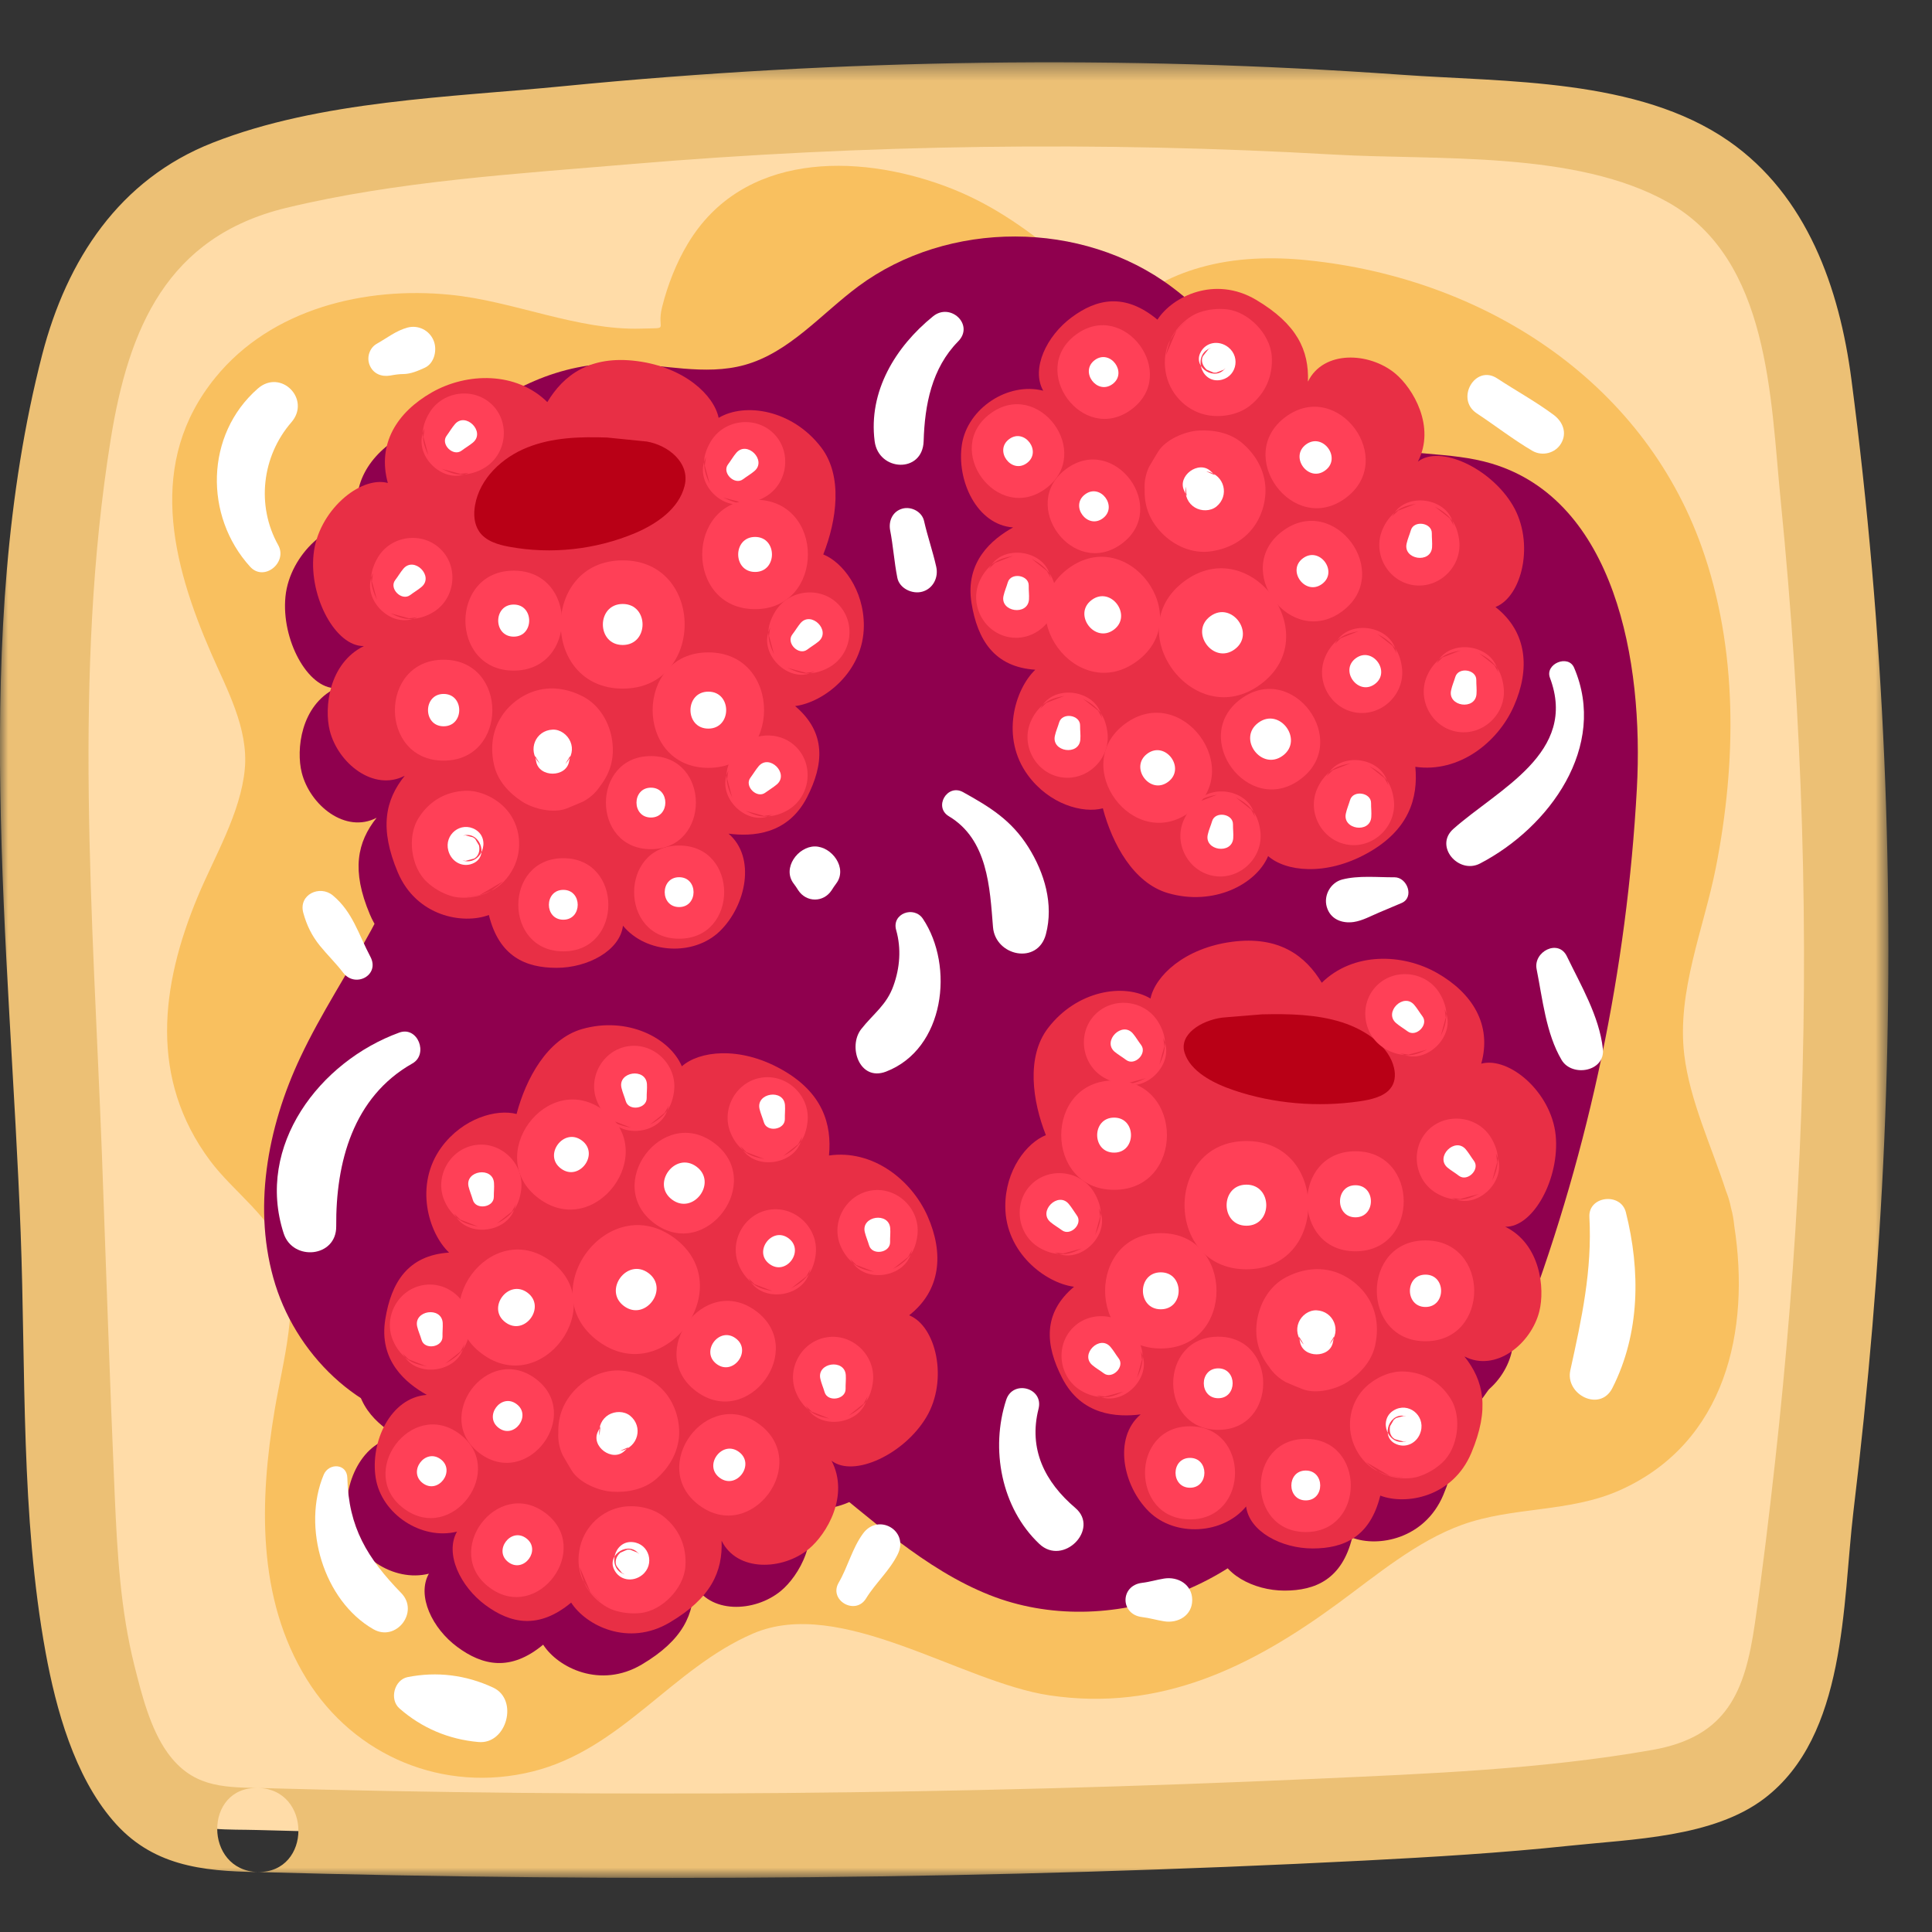 <?xml version="1.0" encoding="UTF-8"?>
<svg width="120px" height="120px" viewBox="0 0 120 120" version="1.1" xmlns="http://www.w3.org/2000/svg" xmlns:xlink="http://www.w3.org/1999/xlink">
    <rect x="0" y="0" width="120" height="120" fill="#333333" stroke="none"/>
    <!-- Generator: Sketch 51.1 (57501) - http://www.bohemiancoding.com/sketch -->
    <title>Cake7</title>
    <desc>Created with Sketch.</desc>
    <defs>
        <polygon id="path-1" points="0 3.36 117.291 3.36 117.291 116.129 0 116.129"></polygon>
    </defs>
    <g id="Cake7" stroke="none" stroke-width="1" fill="none" fill-rule="evenodd">
        <g id="Page-1">
            <path d="M16.012,113.666 C14.196,113.612 12.284,113.763 10.701,112.877 C9.245,112.06 8.285,110.577 7.562,109.071 C4.956,103.648 4.682,97.443 4.457,91.431 C4.105,82.071 3.749,72.711 3.4,63.355 C2.947,51.313 2.498,39.185 4.256,27.262 C5.014,22.099 6.435,16.579 10.519,13.327 C13.623,10.846 17.742,10.133 21.675,9.568 C46.066,6.092 70.867,5.55 95.386,7.962 C99.327,8.353 103.5,8.906 106.581,11.395 C110.15,14.275 111.83,19.006 112.383,23.562 C115.949,52.946 115.178,75.967 111.288,103.133 C110.94,105.588 109.972,108.127 108.017,109.648 C106.36,110.926 104.15,111.038 102.094,111.41 C88.956,113.779 39.814,114.351 16.012,113.666" id="Fill-1" fill="#FFDCA8"></path>
            <g id="Group-5" transform="translate(0, 0.51)">
                <mask id="mask-2" fill="white">
                    <use xlink:href="#path-1"></use>
                </mask>
                <g id="Clip-4"></g>
                <path d="M16.012,110.544 C13.713,110.506 11.901,110.428 10.407,108.357 C9.323,106.848 8.793,104.703 8.347,102.938 C7.484,99.501 7.283,95.951 7.128,92.424 C6.818,85.317 6.59,78.206 6.327,71.103 C5.769,56.428 4.531,41.374 6.873,26.8 C7.983,19.879 10.376,14.196 17.769,12.404 C24.694,10.731 32.115,10.286 39.199,9.682 C53.703,8.459 68.293,8.258 82.829,9.09 C89.216,9.458 97.898,8.823 103.627,12.067 C109.925,15.628 109.968,24.237 110.599,30.543 C111.938,44.002 112.399,57.535 111.78,71.045 C111.485,77.49 110.955,83.928 110.247,90.342 C109.875,93.686 109.476,97.039 108.993,100.368 C108.381,104.556 107.282,107.359 102.644,108.179 C95.746,109.395 88.674,109.658 81.691,109.975 C59.835,110.955 37.875,111.152 16.012,110.544 C12.648,110.455 12.656,115.673 16.012,115.766 C38.885,116.405 61.883,116.219 84.737,115.054 C88.991,114.833 93.245,114.582 97.48,114.133 C101.382,113.719 106.407,113.622 109.593,111.191 C114.702,107.293 114.435,99.137 115.12,93.369 C116.042,85.712 116.703,78.021 117.036,70.31 C117.714,54.562 117.04,38.684 114.993,23.049 C114.253,17.393 112.244,11.633 107.367,8.246 C101.731,4.341 93.567,4.6 87.021,4.131 C69.706,2.901 52.283,3.144 35.014,4.84 C27.958,5.537 19.894,5.73 13.221,8.351 C7.407,10.627 4.147,15.636 2.622,21.512 C-1.864,38.893 0.617,58.352 1.283,76.054 C1.608,84.667 1.279,93.636 2.835,102.137 C3.482,105.663 4.62,109.778 7.012,112.565 C9.408,115.368 12.509,115.716 16.012,115.766 C19.376,115.817 19.376,110.595 16.012,110.544" id="Fill-3" fill="#ECC075" mask="url(#mask-2)"></path>
            </g>
            <path d="M107.717,76.136 C107.682,75.776 107.624,75.408 107.515,75.021 C107.442,74.63 107.326,74.282 107.198,73.957 C106.3,71.181 104.953,68.355 104.612,65.506 C104.14,61.585 105.835,57.656 106.579,53.866 C107.86,47.336 107.957,40.314 105.696,33.974 C101.984,23.568 92.093,17.29 81.266,16.171 C79.044,15.935 76.706,15.997 74.546,16.616 C73.621,16.875 72.65,17.266 71.825,17.743 C71.19,18.103 70.699,18.614 70.091,18.985 C69.982,19.059 69.897,19.105 69.835,19.148 C68.403,18.598 66.909,16.794 65.825,15.908 C63.564,14.073 61.431,12.571 58.683,11.553 C53.167,9.513 46.11,9.478 42.723,15.134 C42.007,16.322 41.461,17.719 41.124,19.074 C40.749,20.568 41.682,20.355 39.824,20.41 C35.875,20.534 31.881,18.687 27.951,18.308 C22.664,17.781 16.861,19.179 13.389,23.437 C9.096,28.694 10.652,34.918 13.114,40.57 C14.09,42.815 15.441,45.242 15.204,47.77 C14.949,50.503 13.315,53.208 12.278,55.701 C9.967,61.245 9.266,67.012 13.048,72.091 C14.523,74.073 16.939,75.645 17.686,78.041 C18.626,81.037 17.554,84.606 17.059,87.579 C16.122,93.184 15.94,99.265 19.048,104.294 C22.017,109.101 27.576,111.393 33.069,110.034 C38.608,108.66 41.74,103.632 46.768,101.464 C52.199,99.118 59.701,104.483 65.179,105.3 C72.073,106.33 77.705,103.554 83.124,99.575 C85.521,97.817 87.99,95.731 90.808,94.709 C94.002,93.559 97.482,93.962 100.629,92.553 C107.198,89.603 108.727,82.624 107.717,76.136" id="Fill-6" fill="#F9C05F"></path>
            <path d="M101.668,48.99 C101.057,60.177 98.734,71.264 94.817,81.758 C92.997,86.631 88.786,92.322 83.924,90.483 L81.744,91.567 C78.063,98.554 68.811,101.976 61.472,99.073 C53.413,95.883 47.908,86.345 39.241,86.465 C35.285,86.511 31.55,88.71 27.593,88.548 C22.743,88.35 18.555,84.425 17.103,79.799 C15.659,75.17 16.588,70.048 18.659,65.666 C21.199,60.262 25.488,55.381 25.805,49.42 C26.03,45.135 24.121,40.985 24.141,36.696 C24.175,29.198 31.108,22.428 38.61,22.571 C41.173,22.621 43.782,23.353 46.251,22.668 C49.031,21.893 50.997,19.505 53.316,17.782 C58.902,13.644 67.213,13.66 72.779,17.821 C76.91,20.906 79.701,26.004 84.628,27.537 C87.214,28.346 90.048,28.017 92.641,28.791 C100.29,31.079 102.106,41.024 101.668,48.99" id="Fill-8" fill="#8F004E"></path>
            <g id="Group-18" transform="translate(15.484, 19.865)" fill="#8F004E">
                <path d="M7.907,30.929 C6.703,32.446 6.331,34.192 7.489,36.929 C8.642,39.673 11.534,40.184 13.144,39.573 C13.775,42.147 15.409,42.859 17.344,42.859 C19.28,42.859 21.277,41.806 21.467,40.246 C22.907,41.992 25.887,42.154 27.502,40.567 C29.12,38.984 29.747,36.003 28.02,34.533 C29.495,34.718 31.702,34.606 32.894,32.276 C33.939,30.24 34.129,28.262 32.162,26.605 C33.939,26.369 36.417,24.487 36.428,21.623 C36.44,19.362 35.097,17.651 33.908,17.183 C34.752,15.054 35.135,12.309 33.784,10.533 C32.004,8.206 29.069,7.722 27.413,8.698 C27.122,7.3 25.311,5.562 22.357,5.179 C19.411,4.788 17.77,6.058 16.771,7.722 C14.832,5.814 11.778,5.876 9.602,7.118 C7.427,8.357 6.192,10.32 6.866,12.747 C5.131,12.29 2.518,14.516 2.247,17.183 C1.977,19.858 3.629,22.912 5.375,22.877 C3.184,23.949 2.902,26.713 3.258,28.126 C3.769,30.154 5.975,31.935 7.907,30.929" id="Fill-10"></path>
                <path d="M76.272,58.944 C78.01,58.983 79.671,55.921 79.396,53.25 C79.125,50.579 76.512,48.353 74.778,48.814 C75.448,46.387 74.217,44.424 72.041,43.185 C69.866,41.943 66.812,41.881 64.876,43.793 C63.874,42.129 62.24,40.859 59.283,41.246 C56.337,41.629 54.525,43.371 54.235,44.769 C52.578,43.793 49.644,44.273 47.863,46.603 C46.509,48.38 46.896,51.121 47.736,53.25 C46.547,53.722 45.204,55.425 45.216,57.69 C45.227,60.558 47.705,62.439 49.481,62.668 C47.519,64.329 47.705,66.307 48.75,68.339 C49.946,70.673 52.149,70.789 53.616,70.596 C51.897,72.07 52.524,75.051 54.142,76.634 C55.756,78.221 58.737,78.063 60.177,76.309 C60.37,77.869 62.368,78.93 64.299,78.93 C66.231,78.93 67.869,78.218 68.503,75.643 C70.106,76.255 72.998,75.736 74.159,72.999 C75.316,70.263 74.945,68.509 73.733,66.996 C75.669,68.002 77.879,66.225 78.39,64.189 C78.746,62.78 78.456,60.016 76.272,58.944" id="Fill-12"></path>
                <path d="M46.609,30.883 C47.944,32.71 50.038,33.279 51.273,32.954 C51.862,35.165 53.182,37.599 55.33,38.223 C58.144,39.039 60.792,37.685 61.543,35.916 C62.607,36.868 65.097,37.185 67.702,35.745 C70.299,34.301 70.868,32.308 70.678,30.38 C73.373,30.759 75.792,28.894 76.802,26.606 C77.82,24.31 77.646,22.003 75.657,20.451 C77.333,19.785 78.107,16.449 76.737,14.138 C75.366,11.827 72.219,10.348 70.837,11.416 C71.96,9.252 70.551,6.864 69.424,5.939 C67.806,4.607 64.973,4.495 64.013,6.45 C64.086,4.514 63.347,2.885 60.784,1.371 C58.229,-0.15 55.597,1.162 54.668,2.602 C52.628,0.91 50.89,1.309 49.334,2.455 C47.782,3.605 46.798,5.645 47.573,7.015 C45.378,6.461 42.885,8.103 42.525,10.336 C42.169,12.578 43.438,15.345 45.699,15.508 C44.406,16.232 42.695,17.629 43.125,20.219 C43.489,22.468 44.515,24.179 47.081,24.345 C45.788,25.584 44.917,28.569 46.609,30.883" id="Fill-14"></path>
                <path d="M39.245,64.44 C41.231,62.896 41.405,60.581 40.387,58.289 C39.377,55.998 36.957,54.132 34.267,54.519 C34.449,52.584 33.884,50.594 31.282,49.15 C28.681,47.706 26.196,48.027 25.128,48.976 C24.377,47.207 21.729,45.848 18.915,46.669 C16.766,47.292 15.45,49.723 14.858,51.937 C13.623,51.616 11.529,52.185 10.193,54.012 C8.506,56.323 9.377,59.311 10.662,60.554 C8.103,60.717 7.073,62.424 6.706,64.677 C6.28,67.262 7.987,68.66 9.284,69.384 C7.023,69.546 5.757,72.318 6.11,74.551 C6.466,76.789 8.962,78.43 11.153,77.88 C10.387,79.247 11.366,81.287 12.919,82.429 C14.475,83.582 16.213,83.985 18.253,82.289 C19.178,83.729 21.81,85.038 24.373,83.524 C26.931,82.011 27.671,80.381 27.597,78.442 C28.553,80.404 31.391,80.288 33.009,78.957 C34.131,78.035 35.544,75.643 34.422,73.475 C35.804,74.54 38.955,73.069 40.321,70.758 C41.691,68.447 40.913,65.106 39.245,64.44" id="Fill-16"></path>
            </g>
            <path d="M53.655,38.874 C53.663,36.614 52.32,34.91 51.135,34.438 C51.975,32.309 52.363,29.568 51.004,27.788 C49.223,25.457 46.293,24.974 44.636,25.953 C44.346,24.555 42.538,22.821 39.581,22.43 C36.631,22.043 34.997,23.313 33.995,24.974 C32.059,23.065 29.005,23.131 26.826,24.37 C24.654,25.608 23.419,27.571 24.089,29.998 C22.355,29.537 19.742,31.763 19.475,34.438 C19.2,37.105 20.857,40.167 22.603,40.128 C20.415,41.205 20.129,43.965 20.481,45.377 C20.992,47.406 23.203,49.186 25.138,48.184 C23.923,49.697 23.555,51.447 24.708,54.184 C25.87,56.925 28.757,57.435 30.364,56.832 C30.999,59.402 32.632,60.114 34.568,60.114 C36.499,60.114 38.501,59.054 38.694,57.497 C40.13,59.251 43.111,59.41 44.725,57.823 C46.343,56.235 46.97,53.255 45.252,51.78 C46.726,51.97 48.925,51.857 50.125,49.523 C51.163,47.495 51.348,45.513 49.386,43.856 C51.163,43.628 53.64,41.743 53.655,38.874" id="Fill-19" fill="#E82F45"></path>
            <path d="M40.167,27.424 L37.709,27.176 C36.029,27.118 34.303,27.168 32.747,27.795 C31.187,28.415 29.801,29.715 29.507,31.372 C29.406,31.93 29.441,32.541 29.762,33.014 C30.169,33.61 30.931,33.834 31.64,33.962 C34.249,34.442 36.997,34.14 39.444,33.114 C40.795,32.537 42.165,31.605 42.521,30.18 C42.881,28.755 41.511,27.648 40.167,27.424" id="Fill-21" fill="#B90016"></path>
            <path d="M25.701,38.417 C25.774,38.39 25.851,38.362 25.929,38.335 C25.728,38.359 25.526,38.386 25.329,38.417 C25.36,38.417 25.395,38.417 25.43,38.413 C25.031,38.308 24.644,38.2 24.249,38.091 C24.659,38.285 25.054,38.467 25.526,38.448 C26.01,38.421 26.451,38.293 26.881,38.041 C28.267,37.224 28.522,35.258 27.384,34.124 C26.254,32.993 24.284,33.241 23.467,34.627 C23.231,35.026 23.041,35.517 23.057,35.986 C23.08,36.458 23.208,36.822 23.413,37.255 C23.304,36.864 23.2,36.473 23.095,36.079 C23.095,36.113 23.095,36.148 23.091,36.179 C23.119,35.978 23.146,35.781 23.173,35.583 C23.142,35.657 23.115,35.734 23.088,35.804 C22.542,37.263 24.241,38.966 25.701,38.417" id="Fill-23" fill="#FF4057"></path>
            <path d="M46.371,31.223 C46.448,31.196 46.526,31.169 46.599,31.142 C46.402,31.169 46.2,31.192 46.003,31.223 C46.034,31.223 46.069,31.219 46.104,31.219 C45.705,31.114 45.318,31.006 44.923,30.902 C45.329,31.095 45.728,31.273 46.2,31.254 C46.684,31.227 47.126,31.103 47.555,30.847 C48.937,30.031 49.193,28.064 48.058,26.93 C46.928,25.8 44.958,26.047 44.141,27.433 C43.905,27.832 43.711,28.323 43.731,28.792 C43.754,29.264 43.878,29.628 44.087,30.065 C43.982,29.674 43.87,29.28 43.769,28.885 C43.769,28.92 43.766,28.951 43.766,28.985 C43.789,28.784 43.816,28.587 43.847,28.389 C43.816,28.467 43.789,28.54 43.762,28.61 C43.216,30.073 44.911,31.773 46.371,31.223" id="Fill-25" fill="#FF4057"></path>
            <path d="M28.895,29.446 C28.976,29.415 29.05,29.388 29.119,29.365 C28.922,29.388 28.725,29.415 28.523,29.443 C28.558,29.443 28.593,29.443 28.62,29.439 C28.233,29.334 27.838,29.226 27.443,29.125 C27.85,29.315 28.248,29.497 28.717,29.474 C29.208,29.45 29.65,29.323 30.075,29.067 C31.457,28.254 31.717,26.288 30.583,25.154 C29.452,24.023 27.478,24.271 26.661,25.657 C26.425,26.052 26.235,26.543 26.259,27.012 C26.278,27.484 26.402,27.852 26.611,28.285 C26.503,27.894 26.394,27.503 26.29,27.108 C26.286,27.139 26.286,27.174 26.286,27.205 C26.313,27.008 26.344,26.806 26.371,26.613 C26.344,26.686 26.309,26.76 26.286,26.834 C25.74,28.293 27.435,29.992 28.895,29.446" id="Fill-27" fill="#FF4057"></path>
            <path d="M47.762,50.688 C47.843,50.664 47.913,50.633 47.99,50.606 C47.793,50.63 47.592,50.661 47.39,50.684 L47.491,50.684 C47.1,50.579 46.705,50.471 46.314,50.366 C46.721,50.556 47.119,50.738 47.588,50.715 C48.075,50.695 48.517,50.564 48.943,50.312 C50.328,49.495 50.584,47.533 49.45,46.395 C48.319,45.264 46.345,45.512 45.528,46.898 C45.296,47.297 45.103,47.788 45.126,48.253 C45.145,48.729 45.269,49.093 45.474,49.526 C45.37,49.139 45.261,48.744 45.161,48.353 C45.157,48.384 45.157,48.415 45.157,48.446 C45.18,48.249 45.211,48.051 45.238,47.854 C45.211,47.928 45.18,48.005 45.153,48.075 C44.607,49.538 46.303,51.237 47.762,50.688" id="Fill-29" fill="#FF4057"></path>
            <path d="M50.363,41.804 C50.436,41.777 50.514,41.746 50.591,41.722 C50.39,41.746 50.193,41.773 49.991,41.8 C50.026,41.8 50.057,41.796 50.092,41.796 C49.693,41.695 49.306,41.583 48.911,41.479 C49.322,41.668 49.716,41.85 50.189,41.831 C50.676,41.808 51.114,41.676 51.543,41.424 C52.929,40.608 53.185,38.645 52.047,37.511 C50.916,36.377 48.946,36.628 48.133,38.014 C47.893,38.413 47.703,38.904 47.723,39.369 C47.746,39.845 47.874,40.209 48.075,40.639 C47.971,40.251 47.862,39.857 47.758,39.466 L47.758,39.562 C47.785,39.361 47.808,39.164 47.835,38.97 C47.804,39.04 47.777,39.117 47.75,39.191 C47.204,40.65 48.907,42.353 50.363,41.804" id="Fill-31" fill="#FF4057"></path>
            <path d="M31.908,41.653 C35.902,41.653 35.91,35.444 31.908,35.444 C27.909,35.444 27.905,41.653 31.908,41.653" id="Fill-33" fill="#FF4057"></path>
            <path d="M38.678,42.771 C43.803,42.771 43.811,34.805 38.678,34.805 C33.549,34.805 33.541,42.771 38.678,42.771" id="Fill-35" fill="#FF4057"></path>
            <path d="M46.9,37.835 C51.27,37.835 51.278,31.037 46.9,31.037 C42.526,31.037 42.514,37.835 46.9,37.835" id="Fill-37" fill="#FF4057"></path>
            <path d="M27.553,47.244 C31.586,47.244 31.594,40.977 27.553,40.977 C23.523,40.977 23.515,47.244 27.553,47.244" id="Fill-39" fill="#FF4057"></path>
            <path d="M35.204,50.211 C35.553,50.072 35.889,49.929 36.23,49.781 C36.663,49.545 37.02,49.22 37.283,48.814 C37.925,47.981 38.169,47.068 38.026,46.023 C37.875,44.908 37.26,43.82 36.23,43.27 C35.328,42.798 34.318,42.612 33.323,42.891 C32.405,43.147 31.55,43.805 31.074,44.625 C30.543,45.516 30.462,46.538 30.691,47.532 C30.911,48.489 31.616,49.263 32.421,49.781 C33.145,50.25 34.391,50.54 35.204,50.211" id="Fill-41" fill="#FF4057"></path>
            <path d="M43.997,47.693 C48.607,47.693 48.615,40.521 43.997,40.521 C39.386,40.521 39.379,47.693 43.997,47.693" id="Fill-43" fill="#FF4057"></path>
            <path d="M30.524,55.307 C30.745,55.164 31.062,54.92 31.248,54.742 C30.764,55.028 30.284,55.311 29.796,55.593 C29.804,55.589 29.816,55.586 29.831,55.582 C29.541,55.62 29.251,55.659 28.96,55.702 C28.976,55.702 28.991,55.702 29.003,55.706 C29.293,55.663 29.583,55.624 29.874,55.586 C30.129,55.477 30.393,55.365 30.656,55.257 C31.263,54.9 31.716,54.343 31.991,53.697 C32.491,52.5 32.251,51.057 31.314,50.127 C30.706,49.52 29.773,49.082 28.902,49.117 C27.671,49.167 26.669,49.756 26.011,50.789 C25.612,51.405 25.519,52.187 25.612,52.891 C25.709,53.588 25.991,54.3 26.522,54.788 C26.943,55.179 27.435,55.462 27.981,55.64 C28.736,55.884 29.851,55.737 30.524,55.307" id="Fill-45" fill="#FF4057"></path>
            <path d="M40.432,52.744 C44.152,52.744 44.156,46.961 40.432,46.961 C36.704,46.961 36.7,52.744 40.432,52.744" id="Fill-47" fill="#FF4057"></path>
            <path d="M42.182,58.305 C45.91,58.305 45.914,52.517 42.182,52.517 C38.458,52.517 38.451,58.305 42.182,58.305" id="Fill-49" fill="#FF4057"></path>
            <path d="M34.989,59.091 C38.716,59.091 38.72,53.304 34.989,53.304 C31.265,53.304 31.257,59.091 34.989,59.091" id="Fill-51" fill="#FF4057"></path>
            <path d="M25.481,36.958 C25.713,36.78 25.961,36.644 26.186,36.451 C26.971,35.785 25.725,34.534 25.055,35.324 C24.869,35.545 24.73,35.793 24.548,36.029 C24.142,36.555 24.947,37.36 25.481,36.958" id="Fill-53" fill="#FFFFFF"></path>
            <path d="M46.155,29.764 C46.388,29.586 46.635,29.45 46.86,29.257 C47.646,28.591 46.399,27.341 45.73,28.13 C45.54,28.351 45.405,28.599 45.223,28.839 C44.816,29.361 45.625,30.166 46.155,29.764" id="Fill-55" fill="#FFFFFF"></path>
            <path d="M28.675,27.987 C28.908,27.809 29.159,27.67 29.384,27.48 C30.166,26.81 28.915,25.564 28.253,26.35 C28.06,26.574 27.921,26.822 27.746,27.058 C27.336,27.585 28.145,28.39 28.675,27.987" id="Fill-57" fill="#FFFFFF"></path>
            <path d="M47.543,49.228 C47.779,49.054 48.027,48.911 48.251,48.721 C49.037,48.051 47.787,46.805 47.121,47.591 C46.931,47.819 46.788,48.067 46.614,48.299 C46.203,48.826 47.016,49.635 47.543,49.228" id="Fill-59" fill="#FFFFFF"></path>
            <path d="M50.143,40.345 C50.376,40.167 50.623,40.027 50.848,39.838 C51.634,39.168 50.387,37.922 49.718,38.707 C49.532,38.932 49.392,39.18 49.21,39.412 C48.808,39.942 49.613,40.747 50.143,40.345" id="Fill-61" fill="#FFFFFF"></path>
            <path d="M31.908,39.543 C33.189,39.543 33.189,37.55 31.908,37.55 C30.626,37.55 30.622,39.543 31.908,39.543" id="Fill-63" fill="#FFFFFF"></path>
            <path d="M38.678,40.061 C40.319,40.061 40.323,37.514 38.678,37.514 C37.037,37.514 37.033,40.061 38.678,40.061" id="Fill-65" fill="#FFFFFF"></path>
            <path d="M46.9,35.525 C48.297,35.525 48.297,33.35 46.9,33.35 C45.502,33.35 45.499,35.525 46.9,35.525" id="Fill-67" fill="#FFFFFF"></path>
            <path d="M27.553,45.111 C28.846,45.111 28.85,43.102 27.553,43.102 C26.264,43.102 26.26,45.111 27.553,45.111" id="Fill-69" fill="#FFFFFF"></path>
            <path d="M35.348,47.293 C35.371,47.177 35.39,47.061 35.414,46.948 C35.313,47.111 35.22,47.277 35.119,47.444 C35.139,47.421 35.158,47.401 35.177,47.378 C35.506,47.01 35.623,46.522 35.429,46.066 C35.251,45.64 34.802,45.295 34.322,45.319 C33.257,45.365 32.758,46.588 33.474,47.378 C33.494,47.401 33.505,47.421 33.528,47.444 C33.432,47.277 33.335,47.111 33.238,46.948 C33.257,47.061 33.281,47.177 33.3,47.293 C33.482,48.307 35.17,48.307 35.348,47.293" id="Fill-71" fill="#FFFFFF"></path>
            <path d="M43.997,45.255 C45.471,45.255 45.475,42.96 43.997,42.96 C42.518,42.96 42.514,45.255 43.997,45.255" id="Fill-73" fill="#FFFFFF"></path>
            <path d="M28.759,51.905 C28.813,51.901 28.859,51.893 28.913,51.885 C29.068,51.928 29.223,51.97 29.382,52.009 C29.428,52.044 29.475,52.075 29.513,52.106 C29.595,52.245 29.672,52.385 29.757,52.52 C29.827,52.93 29.676,53.198 29.451,53.325 C29.273,53.376 29.099,53.422 28.917,53.469 C28.851,53.461 28.793,53.453 28.728,53.445 C29.873,53.817 30.539,52.133 29.533,51.529 C28.627,50.995 27.578,51.831 27.845,52.83 C28.035,53.55 28.79,53.952 29.467,53.585 C30.373,53.093 29.757,51.587 28.759,51.905" id="Fill-75" fill="#FFFFFF"></path>
            <path d="M40.432,50.778 C41.624,50.778 41.624,48.924 40.432,48.924 C39.236,48.924 39.232,50.778 40.432,50.778" id="Fill-77" fill="#FFFFFF"></path>
            <path d="M42.182,56.339 C43.375,56.339 43.378,54.485 42.182,54.485 C40.99,54.485 40.986,56.339 42.182,56.339" id="Fill-79" fill="#FFFFFF"></path>
            <path d="M34.989,57.125 C36.181,57.125 36.181,55.271 34.989,55.271 C33.796,55.271 33.792,57.125 34.989,57.125" id="Fill-81" fill="#FFFFFF"></path>
            <path d="M62.441,74.942 C62.429,72.681 63.772,70.978 64.961,70.505 C64.121,68.376 63.734,65.632 65.092,63.859 C66.873,61.525 69.799,61.041 71.46,62.02 C71.75,60.623 73.562,58.889 76.512,58.498 C79.457,58.107 81.099,59.38 82.097,61.041 C84.037,59.136 87.091,59.198 89.266,60.437 C91.442,61.68 92.681,63.638 92.003,66.065 C93.737,65.609 96.35,67.834 96.625,70.505 C96.892,73.176 95.243,76.234 93.494,76.196 C95.685,77.272 95.967,80.032 95.611,81.449 C95.104,83.473 92.894,85.254 90.958,84.251 C92.166,85.765 92.537,87.511 91.384,90.251 C90.226,92.992 87.335,93.503 85.732,92.895 C85.097,95.473 83.46,96.178 81.528,96.178 C79.593,96.178 77.592,95.125 77.398,93.569 C75.962,95.314 72.985,95.477 71.367,93.89 C69.753,92.303 69.126,89.322 70.848,87.851 C69.374,88.037 67.171,87.925 65.975,85.594 C64.93,83.562 64.74,81.58 66.71,79.923 C64.93,79.691 62.452,77.806 62.441,74.942" id="Fill-83" fill="#E82F45"></path>
            <path d="M75.925,63.204 L78.387,63.003 C80.063,62.964 81.793,62.999 83.353,63.498 C84.909,63.994 86.291,65.027 86.589,66.343 C86.69,66.789 86.651,67.276 86.33,67.644 C85.923,68.12 85.169,68.298 84.46,68.403 C81.847,68.786 79.099,68.55 76.656,67.725 C75.302,67.272 73.935,66.529 73.579,65.395 C73.215,64.261 74.585,63.382 75.925,63.204" id="Fill-85" fill="#B90016"></path>
            <path d="M90.392,74.488 C90.318,74.457 90.249,74.426 90.171,74.403 C90.369,74.426 90.566,74.457 90.767,74.484 C90.732,74.48 90.701,74.48 90.67,74.48 C91.058,74.376 91.452,74.263 91.847,74.163 C91.441,74.352 91.042,74.534 90.574,74.511 C90.082,74.492 89.641,74.36 89.215,74.109 C87.833,73.292 87.574,71.325 88.708,70.191 C89.838,69.061 91.812,69.309 92.629,70.694 C92.865,71.093 93.055,71.589 93.032,72.049 C93.012,72.525 92.889,72.893 92.687,73.323 C92.788,72.936 92.892,72.541 93.001,72.15 C93.005,72.177 93.005,72.212 93.005,72.247 C92.978,72.045 92.947,71.844 92.919,71.65 C92.95,71.724 92.981,71.798 93.009,71.875 C93.554,73.33 91.855,75.034 90.392,74.488" id="Fill-87" fill="#FF4057"></path>
            <path d="M69.718,67.294 C69.648,67.267 69.574,67.232 69.497,67.209 C69.694,67.232 69.892,67.263 70.093,67.29 C70.058,67.286 70.031,67.286 69.996,67.286 C70.387,67.182 70.778,67.073 71.173,66.969 C70.767,67.159 70.368,67.341 69.9,67.317 C69.408,67.298 68.971,67.166 68.541,66.915 C67.159,66.098 66.9,64.131 68.034,63.001 C69.168,61.867 71.138,62.115 71.955,63.504 C72.191,63.899 72.381,64.395 72.358,64.855 C72.338,65.331 72.214,65.699 72.013,66.129 C72.114,65.742 72.218,65.343 72.331,64.956 L72.331,65.053 C72.303,64.851 72.276,64.654 72.249,64.457 C72.28,64.53 72.303,64.604 72.334,64.681 C72.876,66.141 71.181,67.844 69.718,67.294" id="Fill-89" fill="#FF4057"></path>
            <path d="M87.197,65.513 C87.124,65.486 87.05,65.455 86.973,65.432 C87.174,65.455 87.372,65.482 87.569,65.51 C87.538,65.51 87.507,65.506 87.468,65.506 C87.867,65.405 88.258,65.297 88.649,65.188 C88.243,65.382 87.844,65.564 87.375,65.541 C86.888,65.517 86.446,65.386 86.021,65.134 C84.635,64.317 84.379,62.351 85.51,61.221 C86.648,60.086 88.618,60.334 89.435,61.724 C89.667,62.119 89.857,62.614 89.837,63.079 C89.814,63.551 89.694,63.919 89.485,64.352 C89.594,63.961 89.698,63.57 89.806,63.175 L89.806,63.272 C89.779,63.075 89.752,62.873 89.729,62.68 C89.756,62.75 89.783,62.827 89.814,62.901 C90.356,64.36 88.661,66.063 87.197,65.513" id="Fill-91" fill="#FF4057"></path>
            <path d="M68.33,86.758 C68.257,86.727 68.183,86.7 68.106,86.677 C68.307,86.697 68.501,86.724 68.702,86.755 C68.671,86.755 68.64,86.755 68.601,86.751 C69,86.646 69.387,86.538 69.782,86.433 C69.375,86.627 68.977,86.805 68.508,86.786 C68.021,86.758 67.579,86.635 67.15,86.379 C65.768,85.562 65.512,83.596 66.646,82.462 C67.781,81.331 69.751,81.579 70.564,82.969 C70.8,83.364 70.99,83.855 70.974,84.324 C70.947,84.796 70.823,85.16 70.618,85.597 C70.723,85.206 70.831,84.811 70.939,84.42 L70.939,84.517 C70.908,84.316 70.885,84.118 70.858,83.921 C70.889,83.998 70.916,84.072 70.947,84.142 C71.489,85.605 69.79,87.304 68.33,86.758" id="Fill-93" fill="#FF4057"></path>
            <path d="M65.729,77.875 C65.652,77.84 65.582,77.813 65.509,77.79 C65.706,77.813 65.904,77.836 66.105,77.867 C66.07,77.867 66.035,77.867 66.008,77.863 C66.395,77.759 66.79,77.65 67.181,77.55 C66.778,77.739 66.38,77.921 65.911,77.898 C65.42,77.879 64.978,77.747 64.553,77.496 C63.171,76.679 62.911,74.712 64.046,73.578 C65.176,72.448 67.15,72.696 67.967,74.081 C68.199,74.476 68.389,74.972 68.369,75.436 C68.35,75.909 68.226,76.276 68.021,76.71 C68.126,76.319 68.23,75.924 68.338,75.537 C68.342,75.564 68.342,75.595 68.342,75.63 C68.315,75.432 68.284,75.231 68.257,75.038 C68.284,75.111 68.315,75.185 68.346,75.258 C68.892,76.718 67.193,78.417 65.729,77.875" id="Fill-95" fill="#FF4057"></path>
            <path d="M84.189,77.72 C80.198,77.72 80.19,71.507 84.189,71.507 C88.183,71.507 88.191,77.72 84.189,77.72" id="Fill-97" fill="#FF4057"></path>
            <path d="M77.418,78.839 C72.297,78.839 72.289,70.872 77.418,70.872 C82.539,70.872 82.551,78.839 77.418,78.839" id="Fill-99" fill="#FF4057"></path>
            <path d="M69.2,73.902 C64.822,73.902 64.818,67.108 69.2,67.108 C73.57,67.108 73.578,73.902 69.2,73.902" id="Fill-101" fill="#FF4057"></path>
            <path d="M88.539,83.307 C84.51,83.307 84.506,77.044 88.539,77.044 C92.569,77.044 92.581,83.307 88.539,83.307" id="Fill-103" fill="#FF4057"></path>
            <path d="M80.888,86.275 C80.547,86.143 80.207,85.996 79.866,85.849 C79.429,85.609 79.077,85.287 78.809,84.877 C78.171,84.045 77.931,83.131 78.066,82.094 C78.225,80.971 78.833,79.887 79.866,79.338 C80.768,78.866 81.775,78.684 82.769,78.955 C83.691,79.21 84.546,79.876 85.026,80.693 C85.545,81.583 85.63,82.605 85.406,83.596 C85.185,84.56 84.477,85.33 83.675,85.849 C82.947,86.313 81.705,86.607 80.888,86.275" id="Fill-105" fill="#FF4057"></path>
            <path d="M72.099,83.757 C67.493,83.757 67.481,76.592 72.099,76.592 C76.709,76.592 76.717,83.757 72.099,83.757" id="Fill-107" fill="#FF4057"></path>
            <path d="M85.572,91.37 C85.351,91.235 85.034,90.991 84.848,90.813 C85.332,91.095 85.816,91.378 86.3,91.657 C86.288,91.653 86.28,91.649 86.265,91.649 C86.555,91.692 86.849,91.73 87.14,91.769 C87.117,91.769 87.105,91.773 87.093,91.773 C86.799,91.73 86.509,91.692 86.222,91.649 C85.963,91.545 85.7,91.436 85.444,91.32 C84.829,90.968 84.376,90.41 84.105,89.76 C83.602,88.564 83.846,87.124 84.782,86.195 C85.394,85.591 86.319,85.15 87.194,85.185 C88.417,85.235 89.431,85.819 90.089,86.857 C90.484,87.476 90.573,88.254 90.48,88.963 C90.387,89.655 90.101,90.372 89.571,90.859 C89.153,91.243 88.665,91.529 88.115,91.707 C87.357,91.947 86.238,91.808 85.572,91.37" id="Fill-109" fill="#FF4057"></path>
            <path d="M75.668,88.811 C71.94,88.811 71.932,83.024 75.668,83.024 C79.388,83.024 79.395,88.811 75.668,88.811" id="Fill-111" fill="#FF4057"></path>
            <path d="M73.914,94.372 C70.19,94.372 70.182,88.589 73.914,88.589 C77.638,88.589 77.645,94.372 73.914,94.372" id="Fill-113" fill="#FF4057"></path>
            <path d="M81.104,95.158 C77.384,95.158 77.376,89.371 81.104,89.371 C84.831,89.371 84.835,95.158 81.104,95.158" id="Fill-115" fill="#FF4057"></path>
            <path d="M90.615,73.029 C90.382,72.847 90.135,72.708 89.906,72.522 C89.124,71.848 90.375,70.602 91.041,71.388 C91.23,71.612 91.37,71.864 91.544,72.096 C91.954,72.626 91.145,73.431 90.615,73.029" id="Fill-117" fill="#FFFFFF"></path>
            <path d="M69.941,65.831 C69.712,65.657 69.461,65.514 69.232,65.328 C68.45,64.654 69.701,63.408 70.366,64.194 C70.556,64.418 70.695,64.67 70.874,64.902 C71.276,65.429 70.475,66.238 69.941,65.831" id="Fill-119" fill="#FFFFFF"></path>
            <path d="M87.42,64.054 C87.184,63.876 86.937,63.737 86.716,63.547 C85.926,62.874 87.177,61.631 87.842,62.417 C88.032,62.638 88.171,62.889 88.349,63.122 C88.756,63.652 87.951,64.457 87.42,64.054" id="Fill-121" fill="#FFFFFF"></path>
            <path d="M68.553,85.296 C68.317,85.118 68.069,84.982 67.845,84.789 C67.059,84.123 68.309,82.876 68.975,83.662 C69.165,83.883 69.3,84.13 69.482,84.37 C69.885,84.893 69.084,85.698 68.553,85.296" id="Fill-123" fill="#FFFFFF"></path>
            <path d="M65.952,76.408 C65.72,76.234 65.469,76.095 65.244,75.905 C64.458,75.235 65.712,73.989 66.378,74.775 C66.568,74.999 66.707,75.247 66.878,75.483 C67.288,76.01 66.483,76.811 65.952,76.408" id="Fill-125" fill="#FFFFFF"></path>
            <path d="M84.189,75.61 C82.911,75.61 82.911,73.617 84.189,73.617 C85.47,73.617 85.47,75.61 84.189,75.61" id="Fill-127" fill="#FFFFFF"></path>
            <path d="M77.418,76.132 C75.777,76.132 75.777,73.581 77.418,73.581 C79.059,73.581 79.063,76.132 77.418,76.132" id="Fill-129" fill="#FFFFFF"></path>
            <path d="M69.2,71.592 C67.798,71.592 67.795,69.417 69.2,69.417 C70.597,69.417 70.597,71.592 69.2,71.592" id="Fill-131" fill="#FFFFFF"></path>
            <path d="M88.539,81.179 C87.25,81.179 87.25,79.17 88.539,79.17 C89.832,79.17 89.832,81.179 88.539,81.179" id="Fill-133" fill="#FFFFFF"></path>
            <path d="M80.748,83.36 C80.725,83.248 80.706,83.128 80.686,83.016 C80.783,83.182 80.88,83.345 80.977,83.511 C80.957,83.488 80.938,83.469 80.915,83.445 C80.59,83.081 80.474,82.594 80.667,82.129 C80.845,81.703 81.29,81.367 81.774,81.386 C82.835,81.436 83.33,82.652 82.622,83.445 C82.603,83.469 82.587,83.488 82.572,83.511 C82.661,83.345 82.761,83.182 82.858,83.016 C82.835,83.128 82.819,83.248 82.792,83.36 C82.618,84.374 80.93,84.374 80.748,83.36" id="Fill-135" fill="#FFFFFF"></path>
            <path d="M72.099,81.322 C70.62,81.322 70.617,79.027 72.099,79.027 C73.578,79.027 73.578,81.322 72.099,81.322" id="Fill-137" fill="#FFFFFF"></path>
            <path d="M87.341,87.972 C87.283,87.964 87.237,87.957 87.182,87.949 C87.02,87.991 86.869,88.038 86.714,88.077 C86.667,88.111 86.621,88.146 86.578,88.177 C86.501,88.317 86.42,88.448 86.338,88.587 C86.269,88.994 86.412,89.265 86.64,89.389 C86.818,89.443 87,89.489 87.178,89.536 C87.244,89.528 87.306,89.52 87.368,89.509 C86.226,89.88 85.56,88.2 86.567,87.6 C87.465,87.062 88.518,87.898 88.251,88.897 C88.061,89.621 87.306,90.016 86.629,89.652 C85.727,89.16 86.335,87.655 87.341,87.972" id="Fill-139" fill="#FFFFFF"></path>
            <path d="M75.668,86.846 C74.472,86.846 74.468,84.991 75.668,84.991 C76.86,84.991 76.86,86.846 75.668,86.846" id="Fill-141" fill="#FFFFFF"></path>
            <path d="M73.914,92.406 C72.714,92.406 72.714,90.552 73.914,90.552 C75.106,90.552 75.106,92.406 73.914,92.406" id="Fill-143" fill="#FFFFFF"></path>
            <path d="M81.104,93.192 C79.911,93.192 79.908,91.338 81.104,91.338 C82.3,91.338 82.3,93.192 81.104,93.192" id="Fill-145" fill="#FFFFFF"></path>
            <path d="M63.835,48.136 C65.171,49.967 67.261,50.536 68.5,50.207 C69.088,52.421 70.408,54.856 72.553,55.475 C75.367,56.292 78.019,54.941 78.766,53.172 C79.834,54.12 82.319,54.442 84.921,52.998 C87.526,51.554 88.091,49.557 87.909,47.629 C90.595,48.016 93.019,46.146 94.029,43.858 C95.043,41.567 94.873,39.256 92.887,37.704 C94.555,37.042 95.33,33.701 93.963,31.39 C92.597,29.079 89.442,27.604 88.068,28.673 C89.182,26.505 87.773,24.117 86.651,23.191 C85.033,21.86 82.195,21.744 81.239,23.702 C81.309,21.767 80.57,20.137 78.015,18.62 C75.452,17.106 72.82,18.411 71.891,19.855 C69.855,18.163 68.109,18.562 66.561,19.711 C65.004,20.861 64.029,22.901 64.795,24.267 C62.604,23.71 60.108,25.355 59.748,27.593 C59.395,29.83 60.665,32.598 62.926,32.76 C61.625,33.484 59.922,34.882 60.344,37.471 C60.715,39.724 61.741,41.431 64.304,41.598 C63.015,42.837 62.144,45.821 63.835,48.136" id="Fill-147" fill="#E82F45"></path>
            <path d="M86.585,31.888 C86.542,31.958 86.504,32.02 86.453,32.086 C86.601,31.95 86.744,31.807 86.891,31.671 C86.86,31.687 86.833,31.71 86.813,31.73 C87.185,31.582 87.568,31.431 87.948,31.288 C87.506,31.377 87.077,31.47 86.713,31.761 C86.333,32.07 86.055,32.438 85.865,32.895 C85.234,34.373 86.194,36.108 87.789,36.344 C89.368,36.58 90.804,35.21 90.638,33.607 C90.588,33.15 90.448,32.639 90.158,32.279 C89.856,31.911 89.539,31.691 89.117,31.466 C89.434,31.714 89.751,31.966 90.073,32.217 C90.053,32.194 90.038,32.167 90.019,32.136 C90.111,32.314 90.208,32.492 90.305,32.666 C90.282,32.589 90.262,32.511 90.239,32.438 C89.813,30.936 87.437,30.58 86.585,31.888" id="Fill-149" fill="#FF4057"></path>
            <path d="M82.529,48.011 C82.478,48.081 82.44,48.147 82.397,48.213 C82.54,48.077 82.68,47.934 82.827,47.794 L82.749,47.853 C83.125,47.705 83.504,47.558 83.887,47.411 C83.442,47.5 83.02,47.589 82.653,47.883 C82.273,48.197 81.994,48.565 81.801,49.018 C81.17,50.5 82.134,52.231 83.729,52.467 C85.304,52.707 86.744,51.329 86.578,49.73 C86.527,49.273 86.388,48.762 86.094,48.406 C85.796,48.034 85.478,47.814 85.053,47.585 C85.374,47.837 85.691,48.093 86.009,48.344 L85.954,48.263 C86.051,48.441 86.152,48.611 86.245,48.789 L86.175,48.565 C85.749,47.063 83.373,46.707 82.529,48.011" id="Fill-151" fill="#FF4057"></path>
            <path d="M83.031,39.808 C82.989,39.874 82.946,39.939 82.904,40.009 C83.047,39.866 83.194,39.727 83.33,39.587 C83.306,39.607 83.279,39.63 83.256,39.649 C83.635,39.498 84.015,39.355 84.39,39.204 C83.949,39.293 83.523,39.386 83.155,39.68 C82.78,39.99 82.497,40.354 82.308,40.81 C81.677,42.289 82.644,44.023 84.231,44.259 C85.819,44.499 87.251,43.125 87.084,41.527 C87.034,41.066 86.895,40.555 86.601,40.195 C86.302,39.827 85.985,39.607 85.559,39.382 C85.877,39.634 86.194,39.885 86.515,40.137 C86.5,40.11 86.484,40.083 86.461,40.056 C86.558,40.23 86.655,40.408 86.751,40.586 C86.728,40.509 86.709,40.431 86.686,40.354 C86.256,38.856 83.883,38.499 83.031,39.808" id="Fill-153" fill="#FF4057"></path>
            <path d="M74.235,49.962 C74.193,50.028 74.154,50.093 74.111,50.163 C74.251,50.024 74.394,49.884 74.537,49.741 C74.51,49.761 74.483,49.784 74.463,49.803 C74.839,49.652 75.218,49.509 75.598,49.358 C75.153,49.447 74.731,49.54 74.363,49.834 C73.987,50.14 73.705,50.511 73.511,50.964 C72.88,52.443 73.848,54.177 75.435,54.413 C77.018,54.653 78.454,53.279 78.288,51.681 C78.238,51.224 78.098,50.709 77.808,50.353 C77.51,49.981 77.193,49.761 76.767,49.536 C77.084,49.788 77.402,50.043 77.723,50.295 C77.703,50.264 77.688,50.241 77.669,50.213 C77.765,50.384 77.862,50.562 77.955,50.74 C77.936,50.666 77.913,50.585 77.889,50.508 C77.46,49.013 75.087,48.653 74.235,49.962" id="Fill-155" fill="#FF4057"></path>
            <path d="M89.349,41.002 C89.306,41.072 89.263,41.134 89.221,41.204 C89.36,41.064 89.507,40.921 89.65,40.786 C89.623,40.801 89.596,40.824 89.577,40.844 C89.949,40.697 90.332,40.55 90.715,40.402 C90.266,40.491 89.84,40.584 89.48,40.879 C89.097,41.184 88.822,41.552 88.625,42.005 C87.998,43.488 88.958,45.222 90.552,45.458 C92.132,45.694 93.568,44.324 93.398,42.725 C93.351,42.264 93.212,41.753 92.921,41.393 C92.619,41.022 92.306,40.805 91.876,40.581 C92.198,40.828 92.519,41.084 92.832,41.335 C92.817,41.304 92.798,41.281 92.782,41.254 C92.875,41.428 92.976,41.606 93.069,41.781 C93.045,41.707 93.022,41.626 93.003,41.552 C92.573,40.054 90.2,39.694 89.349,41.002" id="Fill-157" fill="#FF4057"></path>
            <path d="M61.548,35.132 C61.506,35.201 61.463,35.263 61.417,35.337 C61.564,35.194 61.707,35.05 61.85,34.915 C61.823,34.934 61.796,34.958 61.777,34.973 C62.148,34.83 62.532,34.679 62.911,34.532 C62.47,34.621 62.04,34.714 61.676,35.004 C61.297,35.318 61.018,35.685 60.825,36.138 C60.194,37.617 61.161,39.351 62.748,39.587 C64.332,39.827 65.768,38.453 65.601,36.854 C65.551,36.394 65.412,35.883 65.117,35.527 C64.819,35.155 64.502,34.934 64.08,34.71 C64.397,34.961 64.715,35.213 65.028,35.465 C65.017,35.438 64.997,35.414 64.982,35.383 C65.075,35.558 65.172,35.736 65.268,35.91 C65.245,35.836 65.226,35.755 65.203,35.685 C64.777,34.183 62.396,33.827 61.548,35.132" id="Fill-159" fill="#FF4057"></path>
            <path d="M64.739,43.822 C64.696,43.892 64.654,43.958 64.611,44.024 C64.754,43.884 64.901,43.745 65.041,43.606 C65.018,43.625 64.987,43.644 64.967,43.668 C65.343,43.517 65.726,43.37 66.101,43.226 C65.656,43.311 65.234,43.404 64.867,43.699 C64.491,44.008 64.205,44.376 64.015,44.829 C63.384,46.311 64.352,48.042 65.939,48.282 C67.526,48.518 68.958,47.144 68.792,45.545 C68.741,45.084 68.602,44.577 68.308,44.213 C68.01,43.846 67.696,43.629 67.267,43.401 C67.588,43.648 67.905,43.904 68.223,44.155 C68.207,44.128 68.192,44.101 68.169,44.074 C68.265,44.252 68.362,44.426 68.459,44.601 C68.439,44.527 68.416,44.45 68.393,44.376 C67.967,42.874 65.59,42.518 64.739,43.822" id="Fill-161" fill="#FF4057"></path>
            <path d="M79.675,32.977 C76.458,35.35 80.147,40.347 83.364,37.971 C86.577,35.598 82.895,30.6 79.675,32.977" id="Fill-163" fill="#FF4057"></path>
            <path d="M77.07,43.414 C73.857,45.787 77.542,50.789 80.763,48.408 C83.976,46.035 80.291,41.038 77.07,43.414" id="Fill-165" fill="#FF4057"></path>
            <path d="M73.566,36.099 C69.443,39.146 74.17,45.556 78.3,42.502 C82.415,39.459 77.688,33.049 73.566,36.099" id="Fill-167" fill="#FF4057"></path>
            <path d="M69.884,44.953 C66.373,47.554 70.406,53.024 73.925,50.422 C77.44,47.825 73.41,42.355 69.884,44.953" id="Fill-169" fill="#FF4057"></path>
            <path d="M79.852,25.893 C76.612,28.293 80.328,33.333 83.576,30.937 C86.816,28.541 83.104,23.497 79.852,25.893" id="Fill-171" fill="#FF4057"></path>
            <path d="M71.933,28.055 C71.739,28.369 71.553,28.686 71.367,29.004 C71.155,29.457 71.066,29.925 71.097,30.417 C71.069,31.469 71.422,32.34 72.153,33.099 C72.939,33.908 74.081,34.419 75.238,34.241 C76.241,34.094 77.158,33.633 77.801,32.82 C78.386,32.077 78.684,31.032 78.583,30.087 C78.467,29.062 77.933,28.187 77.162,27.525 C76.411,26.882 75.386,26.685 74.429,26.743 C73.57,26.801 72.393,27.308 71.933,28.055" id="Fill-173" fill="#FF4057"></path>
            <path d="M66.361,35.306 C62.652,38.046 66.91,43.81 70.623,41.066 C74.331,38.329 70.081,32.557 66.361,35.306" id="Fill-175" fill="#FF4057"></path>
            <path d="M72.67,21.175 C72.581,21.415 72.469,21.802 72.422,22.058 C72.639,21.543 72.864,21.028 73.08,20.509 C73.077,20.521 73.073,20.532 73.065,20.54 L73.7,19.929 C73.684,19.936 73.669,19.944 73.661,19.956 C73.448,20.153 73.235,20.362 73.03,20.563 C72.883,20.803 72.74,21.047 72.593,21.287 C72.314,21.945 72.287,22.658 72.449,23.339 C72.755,24.601 73.808,25.615 75.113,25.805 C75.964,25.932 76.975,25.735 77.652,25.185 C78.608,24.415 79.073,23.347 78.991,22.119 C78.933,21.392 78.55,20.707 78.055,20.196 C77.567,19.696 76.913,19.29 76.193,19.212 C75.627,19.15 75.058,19.212 74.52,19.394 C73.762,19.646 72.953,20.428 72.67,21.175" id="Fill-177" fill="#FF4057"></path>
            <path d="M66.225,29.125 C63.232,31.335 66.666,35.992 69.67,33.774 C72.662,31.564 69.225,26.907 66.225,29.125" id="Fill-179" fill="#FF4057"></path>
            <path d="M61.514,25.689 C58.518,27.903 61.948,32.56 64.952,30.346 C67.944,28.131 64.51,23.475 61.514,25.689" id="Fill-181" fill="#FF4057"></path>
            <path d="M66.833,20.782 C63.837,22.996 67.267,27.653 70.271,25.435 C73.263,23.225 69.83,18.568 66.833,20.782" id="Fill-183" fill="#FF4057"></path>
            <path d="M87.632,32.932 C87.551,33.211 87.431,33.474 87.369,33.756 C87.133,34.763 88.875,35.026 88.948,33.993 C88.968,33.702 88.929,33.42 88.933,33.125 C88.948,32.46 87.818,32.293 87.632,32.932" id="Fill-185" fill="#FFFFFF"></path>
            <path d="M83.856,49.69 C83.774,49.968 83.658,50.232 83.596,50.518 C83.36,51.525 85.102,51.784 85.172,50.75 C85.195,50.46 85.156,50.177 85.16,49.887 C85.172,49.221 84.045,49.051 83.856,49.69" id="Fill-187" fill="#FFFFFF"></path>
            <path d="M75.286,51.005 C75.205,51.284 75.081,51.547 75.019,51.83 C74.779,52.836 76.525,53.095 76.598,52.062 C76.618,51.775 76.579,51.489 76.583,51.202 C76.594,50.533 75.468,50.366 75.286,51.005" id="Fill-189" fill="#FFFFFF"></path>
            <path d="M90.392,42.046 C90.31,42.324 90.19,42.588 90.132,42.87 C89.896,43.881 91.638,44.14 91.708,43.106 C91.731,42.816 91.692,42.533 91.696,42.239 C91.708,41.577 90.581,41.407 90.392,42.046" id="Fill-191" fill="#FFFFFF"></path>
            <path d="M62.595,36.175 C62.514,36.454 62.394,36.721 62.332,37.003 C62.096,38.006 63.838,38.269 63.912,37.236 C63.931,36.945 63.888,36.663 63.896,36.372 C63.908,35.707 62.781,35.536 62.595,36.175" id="Fill-193" fill="#FFFFFF"></path>
            <path d="M65.786,44.87 C65.705,45.148 65.585,45.408 65.523,45.694 C65.287,46.701 67.029,46.964 67.102,45.93 C67.126,45.64 67.083,45.357 67.087,45.067 C67.099,44.397 65.976,44.227 65.786,44.87" id="Fill-195" fill="#FFFFFF"></path>
            <path d="M80.93,34.675 C79.9,35.433 81.081,37.032 82.114,36.273 C83.14,35.515 81.963,33.912 80.93,34.675" id="Fill-197" fill="#FFFFFF"></path>
            <path d="M84.211,40.885 C83.181,41.644 84.362,43.246 85.395,42.488 C86.417,41.725 85.245,40.126 84.211,40.885" id="Fill-199" fill="#FFFFFF"></path>
            <path d="M75.176,38.277 C73.852,39.252 75.37,41.304 76.69,40.329 C78.01,39.353 76.496,37.301 75.176,38.277" id="Fill-201" fill="#FFFFFF"></path>
            <path d="M78.159,44.889 C76.835,45.86 78.352,47.912 79.676,46.936 C80.992,45.961 79.483,43.909 78.159,44.889" id="Fill-203" fill="#FFFFFF"></path>
            <path d="M71.26,46.813 C70.133,47.649 71.422,49.399 72.549,48.566 C73.679,47.73 72.386,45.981 71.26,46.813" id="Fill-205" fill="#FFFFFF"></path>
            <path d="M81.119,27.605 C80.078,28.376 81.27,29.99 82.311,29.22 C83.349,28.457 82.164,26.839 81.119,27.605" id="Fill-207" fill="#FFFFFF"></path>
            <path d="M73.555,30.486 C73.609,30.59 73.659,30.699 73.709,30.803 C73.69,30.61 73.663,30.42 73.644,30.234 C73.644,30.257 73.64,30.285 73.636,30.315 C73.597,30.807 73.791,31.268 74.22,31.523 C74.611,31.759 75.177,31.763 75.552,31.465 C76.377,30.792 76.055,29.514 75.014,29.297 C74.979,29.29 74.952,29.29 74.929,29.282 C75.103,29.359 75.277,29.437 75.455,29.51 C75.37,29.429 75.285,29.348 75.204,29.27 C74.453,28.558 73.094,29.565 73.555,30.486" id="Fill-209" fill="#FFFFFF"></path>
            <path d="M67.809,37.264 C66.62,38.143 67.987,39.989 69.179,39.114 C70.363,38.232 69.001,36.381 67.809,37.264" id="Fill-211" fill="#FFFFFF"></path>
            <path d="M76.114,22.857 C76.075,22.896 76.04,22.935 76.001,22.966 C75.847,23.028 75.699,23.086 75.549,23.144 L75.386,23.144 C75.235,23.086 75.092,23.02 74.945,22.958 C74.647,22.671 74.6,22.37 74.712,22.13 C74.825,21.982 74.937,21.839 75.057,21.696 C75.111,21.661 75.165,21.634 75.223,21.607 C74.081,21.982 74.55,23.736 75.711,23.616 C76.756,23.511 77.105,22.219 76.296,21.572 C75.711,21.108 74.871,21.235 74.546,21.932 C74.112,22.865 75.502,23.709 76.114,22.857" id="Fill-213" fill="#FFFFFF"></path>
            <path d="M67.397,30.705 C66.437,31.414 67.536,32.904 68.496,32.196 C69.456,31.483 68.357,29.989 67.397,30.705" id="Fill-215" fill="#FFFFFF"></path>
            <path d="M62.683,27.273 C61.723,27.981 62.822,29.471 63.782,28.763 C64.738,28.054 63.639,26.564 62.683,27.273" id="Fill-217" fill="#FFFFFF"></path>
            <path d="M67.997,22.366 C67.041,23.078 68.141,24.561 69.101,23.856 C70.057,23.148 68.957,21.654 67.997,22.366" id="Fill-219" fill="#FFFFFF"></path>
            <path d="M27.417,71.259 C28.756,69.436 30.85,68.867 32.085,69.192 C32.669,66.982 33.993,64.547 36.138,63.92 C38.956,63.107 41.6,64.458 42.351,66.231 C43.415,65.283 45.908,64.958 48.509,66.405 C51.111,67.845 51.676,69.839 51.49,71.77 C54.18,71.383 56.6,73.253 57.614,75.541 C58.628,77.832 58.454,80.143 56.468,81.696 C58.14,82.358 58.915,85.698 57.544,88.009 C56.178,90.32 53.027,91.799 51.649,90.727 C52.771,92.89 51.358,95.283 50.232,96.212 C48.618,97.539 45.784,97.652 44.82,95.697 C44.894,97.632 44.155,99.262 41.596,100.776 C39.041,102.293 36.409,100.985 35.476,99.541 C33.44,101.232 31.698,100.838 30.142,99.688 C28.593,98.538 27.61,96.502 28.384,95.132 C26.186,95.685 23.697,94.044 23.337,91.807 C22.977,89.565 24.25,86.801 26.511,86.639 C25.214,85.911 23.507,84.518 23.933,81.928 C24.297,79.675 25.322,77.968 27.893,77.801 C26.596,76.563 25.725,73.578 27.417,71.259" id="Fill-221" fill="#E82F45"></path>
            <path d="M50.174,87.511 C50.127,87.441 50.085,87.375 50.042,87.31 C50.185,87.449 50.328,87.588 50.472,87.728 C50.445,87.708 50.421,87.689 50.394,87.67 C50.774,87.817 51.153,87.964 51.532,88.115 C51.091,88.026 50.665,87.933 50.297,87.639 C49.918,87.329 49.639,86.961 49.45,86.508 C48.815,85.03 49.783,83.292 51.374,83.059 C52.953,82.815 54.389,84.194 54.223,85.792 C54.172,86.249 54.033,86.76 53.739,87.12 C53.441,87.492 53.123,87.708 52.697,87.937 C53.019,87.685 53.336,87.43 53.654,87.178 C53.642,87.209 53.623,87.232 53.599,87.259 C53.696,87.085 53.797,86.911 53.89,86.733 C53.87,86.806 53.847,86.884 53.82,86.961 C53.398,88.459 51.017,88.815 50.174,87.511" id="Fill-223" fill="#FF4057"></path>
            <path d="M46.11,71.384 C46.067,71.318 46.025,71.253 45.978,71.183 C46.121,71.326 46.269,71.465 46.408,71.605 C46.385,71.585 46.358,71.562 46.33,71.547 C46.71,71.694 47.093,71.837 47.472,71.988 C47.027,71.899 46.601,71.806 46.234,71.512 C45.854,71.206 45.576,70.838 45.386,70.382 C44.759,68.903 45.719,67.169 47.31,66.933 C48.893,66.696 50.325,68.067 50.159,69.665 C50.109,70.122 49.973,70.637 49.679,70.993 C49.377,71.365 49.063,71.585 48.638,71.81 C48.955,71.558 49.276,71.303 49.594,71.055 L49.539,71.136 C49.636,70.962 49.733,70.784 49.826,70.606 C49.807,70.683 49.783,70.765 49.764,70.838 C49.334,72.336 46.961,72.693 46.11,71.384" id="Fill-225" fill="#FF4057"></path>
            <path d="M46.613,79.595 C46.57,79.521 46.531,79.459 46.489,79.394 C46.632,79.529 46.775,79.672 46.918,79.812 C46.891,79.792 46.864,79.769 46.845,79.754 C47.22,79.897 47.6,80.048 47.979,80.191 C47.534,80.106 47.108,80.013 46.744,79.719 C46.365,79.409 46.086,79.041 45.893,78.588 C45.262,77.106 46.226,75.372 47.817,75.135 C49.4,74.899 50.836,76.277 50.669,77.876 C50.619,78.333 50.476,78.844 50.189,79.2 C49.887,79.572 49.57,79.792 49.148,80.017 C49.466,79.769 49.783,79.514 50.104,79.262 C50.081,79.289 50.066,79.316 50.05,79.343 C50.147,79.165 50.24,78.991 50.337,78.817 C50.313,78.89 50.29,78.968 50.271,79.041 C49.841,80.543 47.468,80.899 46.613,79.595" id="Fill-227" fill="#FF4057"></path>
            <path d="M37.82,69.437 C37.773,69.368 37.735,69.306 37.692,69.24 C37.835,69.375 37.978,69.519 38.118,69.658 C38.098,69.635 38.067,69.615 38.044,69.596 C38.424,69.743 38.803,69.894 39.178,70.037 C38.741,69.948 38.311,69.859 37.944,69.565 C37.568,69.255 37.286,68.888 37.096,68.431 C36.465,66.952 37.433,65.218 39.02,64.982 C40.607,64.746 42.039,66.124 41.873,67.723 C41.822,68.179 41.683,68.686 41.393,69.046 C41.091,69.414 40.773,69.635 40.351,69.863 C40.665,69.615 40.986,69.36 41.304,69.108 C41.288,69.135 41.269,69.163 41.249,69.186 C41.346,69.012 41.443,68.837 41.54,68.663 C41.517,68.737 41.497,68.814 41.474,68.888 C41.048,70.39 38.675,70.746 37.82,69.437" id="Fill-229" fill="#FF4057"></path>
            <path d="M52.937,78.397 C52.891,78.327 52.848,78.261 52.805,78.195 C52.949,78.331 53.088,78.474 53.231,78.614 C53.208,78.594 53.185,78.575 53.158,78.555 C53.537,78.703 53.916,78.85 54.296,78.997 C53.847,78.908 53.429,78.819 53.061,78.521 C52.682,78.211 52.403,77.843 52.209,77.39 C51.578,75.912 52.546,74.181 54.137,73.941 C55.716,73.701 57.153,75.079 56.986,76.678 C56.936,77.135 56.796,77.646 56.502,78.002 C56.204,78.374 55.887,78.594 55.461,78.823 C55.778,78.571 56.1,78.315 56.417,78.064 C56.402,78.091 56.386,78.118 56.363,78.145 C56.46,77.971 56.56,77.797 56.653,77.619 C56.634,77.692 56.607,77.774 56.587,77.843 C56.158,79.345 53.785,79.701 52.937,78.397" id="Fill-231" fill="#FF4057"></path>
            <path d="M25.133,84.267 C25.087,84.198 25.048,84.132 25.006,84.066 C25.149,84.206 25.288,84.345 25.435,84.484 C25.408,84.465 25.385,84.442 25.362,84.422 C25.733,84.573 26.113,84.717 26.496,84.864 C26.051,84.778 25.625,84.686 25.261,84.391 C24.882,84.086 24.603,83.714 24.41,83.261 C23.779,81.782 24.746,80.048 26.337,79.812 C27.917,79.572 29.353,80.946 29.186,82.545 C29.14,83.006 28.997,83.513 28.702,83.877 C28.404,84.244 28.087,84.461 27.661,84.689 C27.982,84.438 28.3,84.186 28.617,83.935 C28.602,83.962 28.586,83.989 28.567,84.016 C28.66,83.838 28.761,83.664 28.853,83.486 C28.83,83.563 28.811,83.64 28.784,83.714 C28.358,85.216 25.981,85.572 25.133,84.267" id="Fill-233" fill="#FF4057"></path>
            <path d="M28.324,75.577 C28.277,75.503 28.239,75.441 28.196,75.372 C28.339,75.511 28.483,75.654 28.626,75.79 C28.599,75.774 28.575,75.751 28.552,75.735 C28.928,75.879 29.307,76.026 29.686,76.177 C29.241,76.088 28.815,75.995 28.452,75.701 C28.076,75.391 27.794,75.023 27.6,74.57 C26.969,73.092 27.937,71.357 29.528,71.121 C31.107,70.881 32.547,72.255 32.377,73.854 C32.326,74.311 32.183,74.826 31.897,75.182 C31.599,75.554 31.281,75.774 30.855,75.999 C31.173,75.747 31.49,75.495 31.812,75.244 C31.792,75.271 31.773,75.294 31.757,75.325 C31.854,75.151 31.947,74.973 32.044,74.795 C32.021,74.872 31.997,74.95 31.974,75.023 C31.548,76.521 29.175,76.881 28.324,75.577" id="Fill-235" fill="#FF4057"></path>
            <path d="M43.256,86.426 C40.043,84.045 43.732,79.048 46.949,81.425 C50.165,83.801 46.476,88.803 43.256,86.426" id="Fill-237" fill="#FF4057"></path>
            <path d="M40.651,75.989 C37.442,73.608 41.127,68.611 44.348,70.987 C47.561,73.364 43.872,78.365 40.651,75.989" id="Fill-239" fill="#FF4057"></path>
            <path d="M37.151,83.3 C33.032,80.253 37.751,73.847 41.885,76.893 C46.004,79.94 41.273,86.346 37.151,83.3" id="Fill-241" fill="#FF4057"></path>
            <path d="M33.473,74.443 C29.958,71.841 33.991,66.372 37.51,68.977 C41.025,71.578 36.991,77.048 33.473,74.443" id="Fill-243" fill="#FF4057"></path>
            <path d="M43.437,93.502 C40.197,91.11 43.913,86.066 47.161,88.462 C50.401,90.862 46.685,95.902 43.437,93.502" id="Fill-245" fill="#FF4057"></path>
            <path d="M35.514,91.344 C35.324,91.03 35.134,90.709 34.953,90.392 C34.74,89.943 34.651,89.47 34.678,88.983 C34.654,87.934 35.011,87.055 35.738,86.3 C36.528,85.491 37.662,84.98 38.823,85.154 C39.826,85.309 40.743,85.766 41.386,86.579 C41.967,87.326 42.265,88.363 42.168,89.308 C42.052,90.338 41.514,91.209 40.743,91.874 C39.993,92.513 38.971,92.714 38.014,92.652 C37.159,92.594 35.978,92.091 35.514,91.344" id="Fill-247" fill="#FF4057"></path>
            <path d="M29.946,84.094 C26.237,81.353 30.492,75.585 34.208,78.334 C37.916,81.074 33.662,86.838 29.946,84.094" id="Fill-249" fill="#FF4057"></path>
            <path d="M36.255,98.224 C36.166,97.98 36.05,97.601 36.007,97.341 C36.228,97.856 36.452,98.375 36.669,98.886 C36.661,98.882 36.657,98.87 36.65,98.859 L37.284,99.47 C37.269,99.459 37.253,99.455 37.238,99.443 C37.033,99.246 36.824,99.041 36.615,98.839 C36.468,98.595 36.328,98.348 36.177,98.108 C35.899,97.454 35.868,96.741 36.034,96.056 C36.336,94.798 37.393,93.788 38.697,93.59 C39.553,93.466 40.559,93.664 41.237,94.21 C42.193,94.984 42.653,96.052 42.572,97.279 C42.522,98.007 42.135,98.688 41.639,99.203 C41.151,99.706 40.493,100.109 39.781,100.19 C39.212,100.245 38.643,100.186 38.105,100.005 C37.35,99.749 36.533,98.967 36.255,98.224" id="Fill-251" fill="#FF4057"></path>
            <path d="M29.81,90.278 C26.821,88.068 30.251,83.411 33.255,85.625 C36.247,87.835 32.81,92.492 29.81,90.278" id="Fill-253" fill="#FF4057"></path>
            <path d="M25.095,93.707 C22.107,91.497 25.537,86.84 28.537,89.058 C31.529,91.268 28.092,95.925 25.095,93.707" id="Fill-255" fill="#FF4057"></path>
            <path d="M30.415,98.613 C27.422,96.403 30.856,91.746 33.856,93.96 C36.848,96.171 33.415,100.831 30.415,98.613" id="Fill-257" fill="#FF4057"></path>
            <path d="M51.217,86.467 C51.136,86.185 51.016,85.925 50.954,85.643 C50.718,84.636 52.456,84.373 52.533,85.403 C52.553,85.697 52.514,85.98 52.522,86.27 C52.529,86.936 51.403,87.106 51.217,86.467" id="Fill-259" fill="#FFFFFF"></path>
            <path d="M47.445,69.706 C47.363,69.427 47.243,69.164 47.177,68.882 C46.941,67.875 48.687,67.612 48.757,68.645 C48.776,68.94 48.741,69.222 48.749,69.513 C48.753,70.178 47.63,70.349 47.445,69.706" id="Fill-261" fill="#FFFFFF"></path>
            <path d="M38.867,68.394 C38.786,68.115 38.666,67.852 38.6,67.566 C38.367,66.563 40.109,66.3 40.183,67.334 C40.202,67.624 40.16,67.906 40.167,68.201 C40.179,68.866 39.053,69.037 38.867,68.394" id="Fill-263" fill="#FFFFFF"></path>
            <path d="M53.98,77.35 C53.899,77.071 53.779,76.808 53.713,76.525 C53.477,75.523 55.219,75.259 55.293,76.293 C55.316,76.583 55.277,76.866 55.285,77.156 C55.289,77.826 54.166,77.996 53.98,77.35" id="Fill-265" fill="#FFFFFF"></path>
            <path d="M26.184,83.224 C26.103,82.941 25.979,82.682 25.913,82.399 C25.677,81.389 27.419,81.126 27.497,82.159 C27.512,82.45 27.477,82.732 27.485,83.023 C27.493,83.692 26.366,83.863 26.184,83.224" id="Fill-267" fill="#FFFFFF"></path>
            <path d="M29.371,74.533 C29.29,74.254 29.174,73.987 29.104,73.705 C28.868,72.698 30.614,72.439 30.683,73.473 C30.706,73.763 30.668,74.045 30.672,74.336 C30.683,75.002 29.553,75.172 29.371,74.533" id="Fill-269" fill="#FFFFFF"></path>
            <path d="M44.515,84.725 C43.485,83.962 44.666,82.363 45.695,83.126 C46.725,83.885 45.544,85.483 44.515,84.725" id="Fill-271" fill="#FFFFFF"></path>
            <path d="M47.796,78.51 C46.766,77.755 47.947,76.153 48.977,76.911 C50.006,77.674 48.826,79.277 47.796,78.51" id="Fill-273" fill="#FFFFFF"></path>
            <path d="M38.757,81.122 C37.441,80.147 38.951,78.095 40.275,79.071 C41.595,80.05 40.077,82.102 38.757,81.122" id="Fill-275" fill="#FFFFFF"></path>
            <path d="M41.744,74.511 C40.424,73.535 41.937,71.487 43.261,72.463 C44.577,73.438 43.068,75.49 41.744,74.511" id="Fill-277" fill="#FFFFFF"></path>
            <path d="M34.845,72.583 C33.715,71.754 35.011,70.001 36.138,70.837 C37.264,71.669 35.971,73.419 34.845,72.583" id="Fill-279" fill="#FFFFFF"></path>
            <path d="M44.704,91.79 C43.663,91.027 44.855,89.409 45.896,90.18 C46.934,90.946 45.745,92.556 44.704,91.79" id="Fill-281" fill="#FFFFFF"></path>
            <path d="M37.14,88.913 C37.194,88.809 37.24,88.701 37.294,88.6 C37.275,88.79 37.252,88.979 37.233,89.169 C37.229,89.146 37.225,89.111 37.225,89.084 C37.178,88.596 37.376,88.131 37.809,87.872 C38.2,87.644 38.762,87.632 39.137,87.934 C39.962,88.608 39.636,89.881 38.599,90.102 C38.568,90.106 38.541,90.113 38.514,90.117 C38.684,90.04 38.866,89.962 39.04,89.885 C38.959,89.966 38.87,90.048 38.785,90.125 C38.034,90.837 36.679,89.835 37.14,88.913" id="Fill-283" fill="#FFFFFF"></path>
            <path d="M31.397,82.135 C30.205,81.257 31.568,79.41 32.76,80.289 C33.945,81.168 32.586,83.018 31.397,82.135" id="Fill-285" fill="#FFFFFF"></path>
            <path d="M39.699,96.542 C39.66,96.499 39.621,96.465 39.583,96.43 C39.435,96.372 39.285,96.31 39.134,96.252 L38.967,96.252 C38.82,96.314 38.673,96.375 38.526,96.445 C38.228,96.724 38.185,97.034 38.297,97.27 C38.41,97.417 38.518,97.56 38.638,97.703 C38.692,97.734 38.75,97.765 38.805,97.796 C37.67,97.417 38.135,95.663 39.296,95.783 C40.341,95.884 40.69,97.181 39.885,97.827 C39.3,98.292 38.46,98.168 38.135,97.467 C37.694,96.534 39.083,95.686 39.699,96.542" id="Fill-287" fill="#FFFFFF"></path>
            <path d="M30.981,88.694 C30.021,87.986 31.121,86.495 32.081,87.207 C33.041,87.912 31.941,89.406 30.981,88.694" id="Fill-289" fill="#FFFFFF"></path>
            <path d="M26.264,92.126 C25.308,91.414 26.403,89.924 27.367,90.632 C28.323,91.344 27.228,92.839 26.264,92.126" id="Fill-291" fill="#FFFFFF"></path>
            <path d="M31.582,97.033 C30.622,96.325 31.726,94.834 32.682,95.543 C33.642,96.251 32.546,97.745 31.582,97.033" id="Fill-293" fill="#FFFFFF"></path>
            <path d="M57.953,19.648 C55.615,21.541 53.928,24.316 54.326,27.405 C54.57,29.29 57.303,29.418 57.369,27.405 C57.435,25.145 57.872,22.869 59.513,21.204 C60.531,20.174 59.03,18.769 57.953,19.648" id="Fill-295" fill="#FFFFFF"></path>
            <path d="M55.288,32.935 C55.478,33.911 55.54,34.902 55.733,35.877 C55.857,36.543 56.659,36.922 57.278,36.752 C57.955,36.566 58.3,35.873 58.153,35.211 C57.94,34.248 57.611,33.319 57.394,32.355 C57.262,31.778 56.601,31.441 56.051,31.592 C55.443,31.759 55.18,32.355 55.288,32.935" id="Fill-297" fill="#FFFFFF"></path>
            <path d="M96.27,42.099 C98.024,46.763 93.081,48.993 90.266,51.49 C89.066,52.558 90.595,54.327 91.927,53.634 C96.243,51.389 99.874,46.368 97.768,41.468 C97.404,40.628 95.945,41.232 96.27,42.099" id="Fill-299" fill="#FFFFFF"></path>
            <path d="M86.619,54.49 C85.57,54.498 84.378,54.363 83.36,54.63 C82.647,54.819 82.206,55.605 82.404,56.314 C82.62,57.096 83.352,57.374 84.087,57.266 C84.626,57.185 85.144,56.894 85.651,56.681 C86.116,56.488 86.584,56.287 87.053,56.089 C87.866,55.741 87.409,54.49 86.619,54.49" id="Fill-301" fill="#FFFFFF"></path>
            <path d="M95.442,60.195 C95.81,62.037 96.023,64.193 96.994,65.835 C97.637,66.926 99.723,66.562 99.557,65.138 C99.329,63.117 98.198,61.213 97.323,59.401 C96.793,58.294 95.225,59.111 95.442,60.195" id="Fill-303" fill="#FFFFFF"></path>
            <path d="M98.72,75.592 C98.898,78.898 98.24,81.917 97.535,85.114 C97.206,86.624 99.382,87.727 100.148,86.214 C101.871,82.815 101.898,78.925 100.984,75.29 C100.667,74.051 98.646,74.276 98.72,75.592" id="Fill-305" fill="#FFFFFF"></path>
            <path d="M62.497,86.948 C61.506,89.994 62.187,93.656 64.553,95.894 C66.043,97.306 68.327,94.965 66.79,93.66 C64.893,92.046 63.871,90.006 64.506,87.501 C64.835,86.197 62.911,85.678 62.497,86.948" id="Fill-307" fill="#FFFFFF"></path>
            <path d="M70.931,100.439 C71.4,100.493 71.837,100.629 72.305,100.702 C73.173,100.842 74.051,100.339 74.051,99.379 C74.051,98.422 73.173,97.908 72.305,98.047 C71.837,98.121 71.4,98.26 70.931,98.314 C69.569,98.477 69.565,100.273 70.931,100.439" id="Fill-309" fill="#FFFFFF"></path>
            <path d="M53.787,99.29 C54.38,98.322 55.262,97.556 55.766,96.526 C56.478,95.059 54.538,93.956 53.598,95.26 C52.928,96.178 52.661,97.323 52.092,98.303 C51.457,99.394 53.122,100.358 53.787,99.29" id="Fill-311" fill="#FFFFFF"></path>
            <path d="M20.109,91.59 C18.739,94.845 20.098,99.421 23.191,101.194 C24.603,102.003 26.059,100.121 24.925,98.952 C22.823,96.789 21.646,94.876 21.573,91.791 C21.549,90.889 20.423,90.854 20.109,91.59" id="Fill-313" fill="#FFFFFF"></path>
            <path d="M24.808,106.11 C26.194,107.329 27.87,108.038 29.717,108.2 C31.474,108.363 32.233,105.564 30.626,104.817 C28.942,104.035 27.146,103.807 25.323,104.167 C24.487,104.333 24.173,105.552 24.808,106.11" id="Fill-315" fill="#FFFFFF"></path>
            <path d="M58.936,50.699 C61.356,52.147 61.479,55.123 61.677,57.581 C61.82,59.381 64.456,59.954 64.963,58.027 C65.455,56.165 64.878,54.221 63.876,52.623 C62.819,50.943 61.499,50.134 59.811,49.197 C58.832,48.663 57.976,50.126 58.936,50.699" id="Fill-317" fill="#FFFFFF"></path>
            <path d="M55.663,57.771 C55.988,58.917 55.895,60.117 55.492,61.232 C55.07,62.424 54.238,62.97 53.495,63.915 C52.647,64.995 53.379,67.193 55.035,66.559 C58.686,65.153 59.286,60.009 57.323,57.067 C56.77,56.239 55.368,56.738 55.663,57.771" id="Fill-319" fill="#FFFFFF"></path>
            <path d="M51.656,55.292 C51.749,55.152 51.834,55.009 51.938,54.878 C52.666,53.918 51.667,52.574 50.614,52.574 C49.565,52.574 48.567,53.918 49.294,54.878 C49.399,55.009 49.488,55.152 49.577,55.292 C50.084,56.066 51.153,56.066 51.656,55.292" id="Fill-321" fill="#FFFFFF"></path>
            <path d="M24.804,64.134 C19.869,65.926 15.851,71.156 17.62,76.61 C18.185,78.352 20.902,78.108 20.883,76.169 C20.852,72.213 21.921,68.144 25.613,66.054 C26.628,65.485 25.95,63.72 24.804,64.134" id="Fill-323" fill="#FFFFFF"></path>
            <path d="M23.005,59.424 C22.277,58.057 21.91,56.644 20.675,55.618 C19.866,54.945 18.534,55.56 18.836,56.691 C19.053,57.477 19.359,58.107 19.866,58.738 C20.338,59.319 20.861,59.822 21.314,60.415 C22.061,61.394 23.617,60.569 23.005,59.424" id="Fill-325" fill="#FFFFFF"></path>
            <path d="M17.278,33.854 C15.908,31.404 16.268,28.338 18.095,26.232 C19.341,24.796 17.437,22.876 16.005,24.142 C12.741,27.006 12.675,32.054 15.536,35.201 C16.399,36.153 17.882,34.934 17.278,33.854" id="Fill-327" fill="#FFFFFF"></path>
            <path d="M24.241,23.326 C24.528,23.272 24.799,23.233 25.054,23.233 C25.515,23.229 25.964,23.032 26.374,22.846 C26.993,22.571 27.171,21.708 26.928,21.143 C26.668,20.516 25.983,20.171 25.317,20.345 C24.597,20.539 24.044,20.992 23.409,21.348 C22.941,21.607 22.755,22.219 22.968,22.699 C23.192,23.218 23.695,23.419 24.241,23.326" id="Fill-329" fill="#FFFFFF"></path>
            <path d="M91.719,25.67 C92.876,26.433 94.003,27.315 95.191,28.008 C95.803,28.356 96.612,28.147 96.964,27.54 C97.351,26.878 97.065,26.189 96.499,25.767 C95.396,24.946 94.146,24.261 92.985,23.498 C91.626,22.616 90.379,24.78 91.719,25.67" id="Fill-331" fill="#FFFFFF"></path>
        </g>
    </g>
</svg>